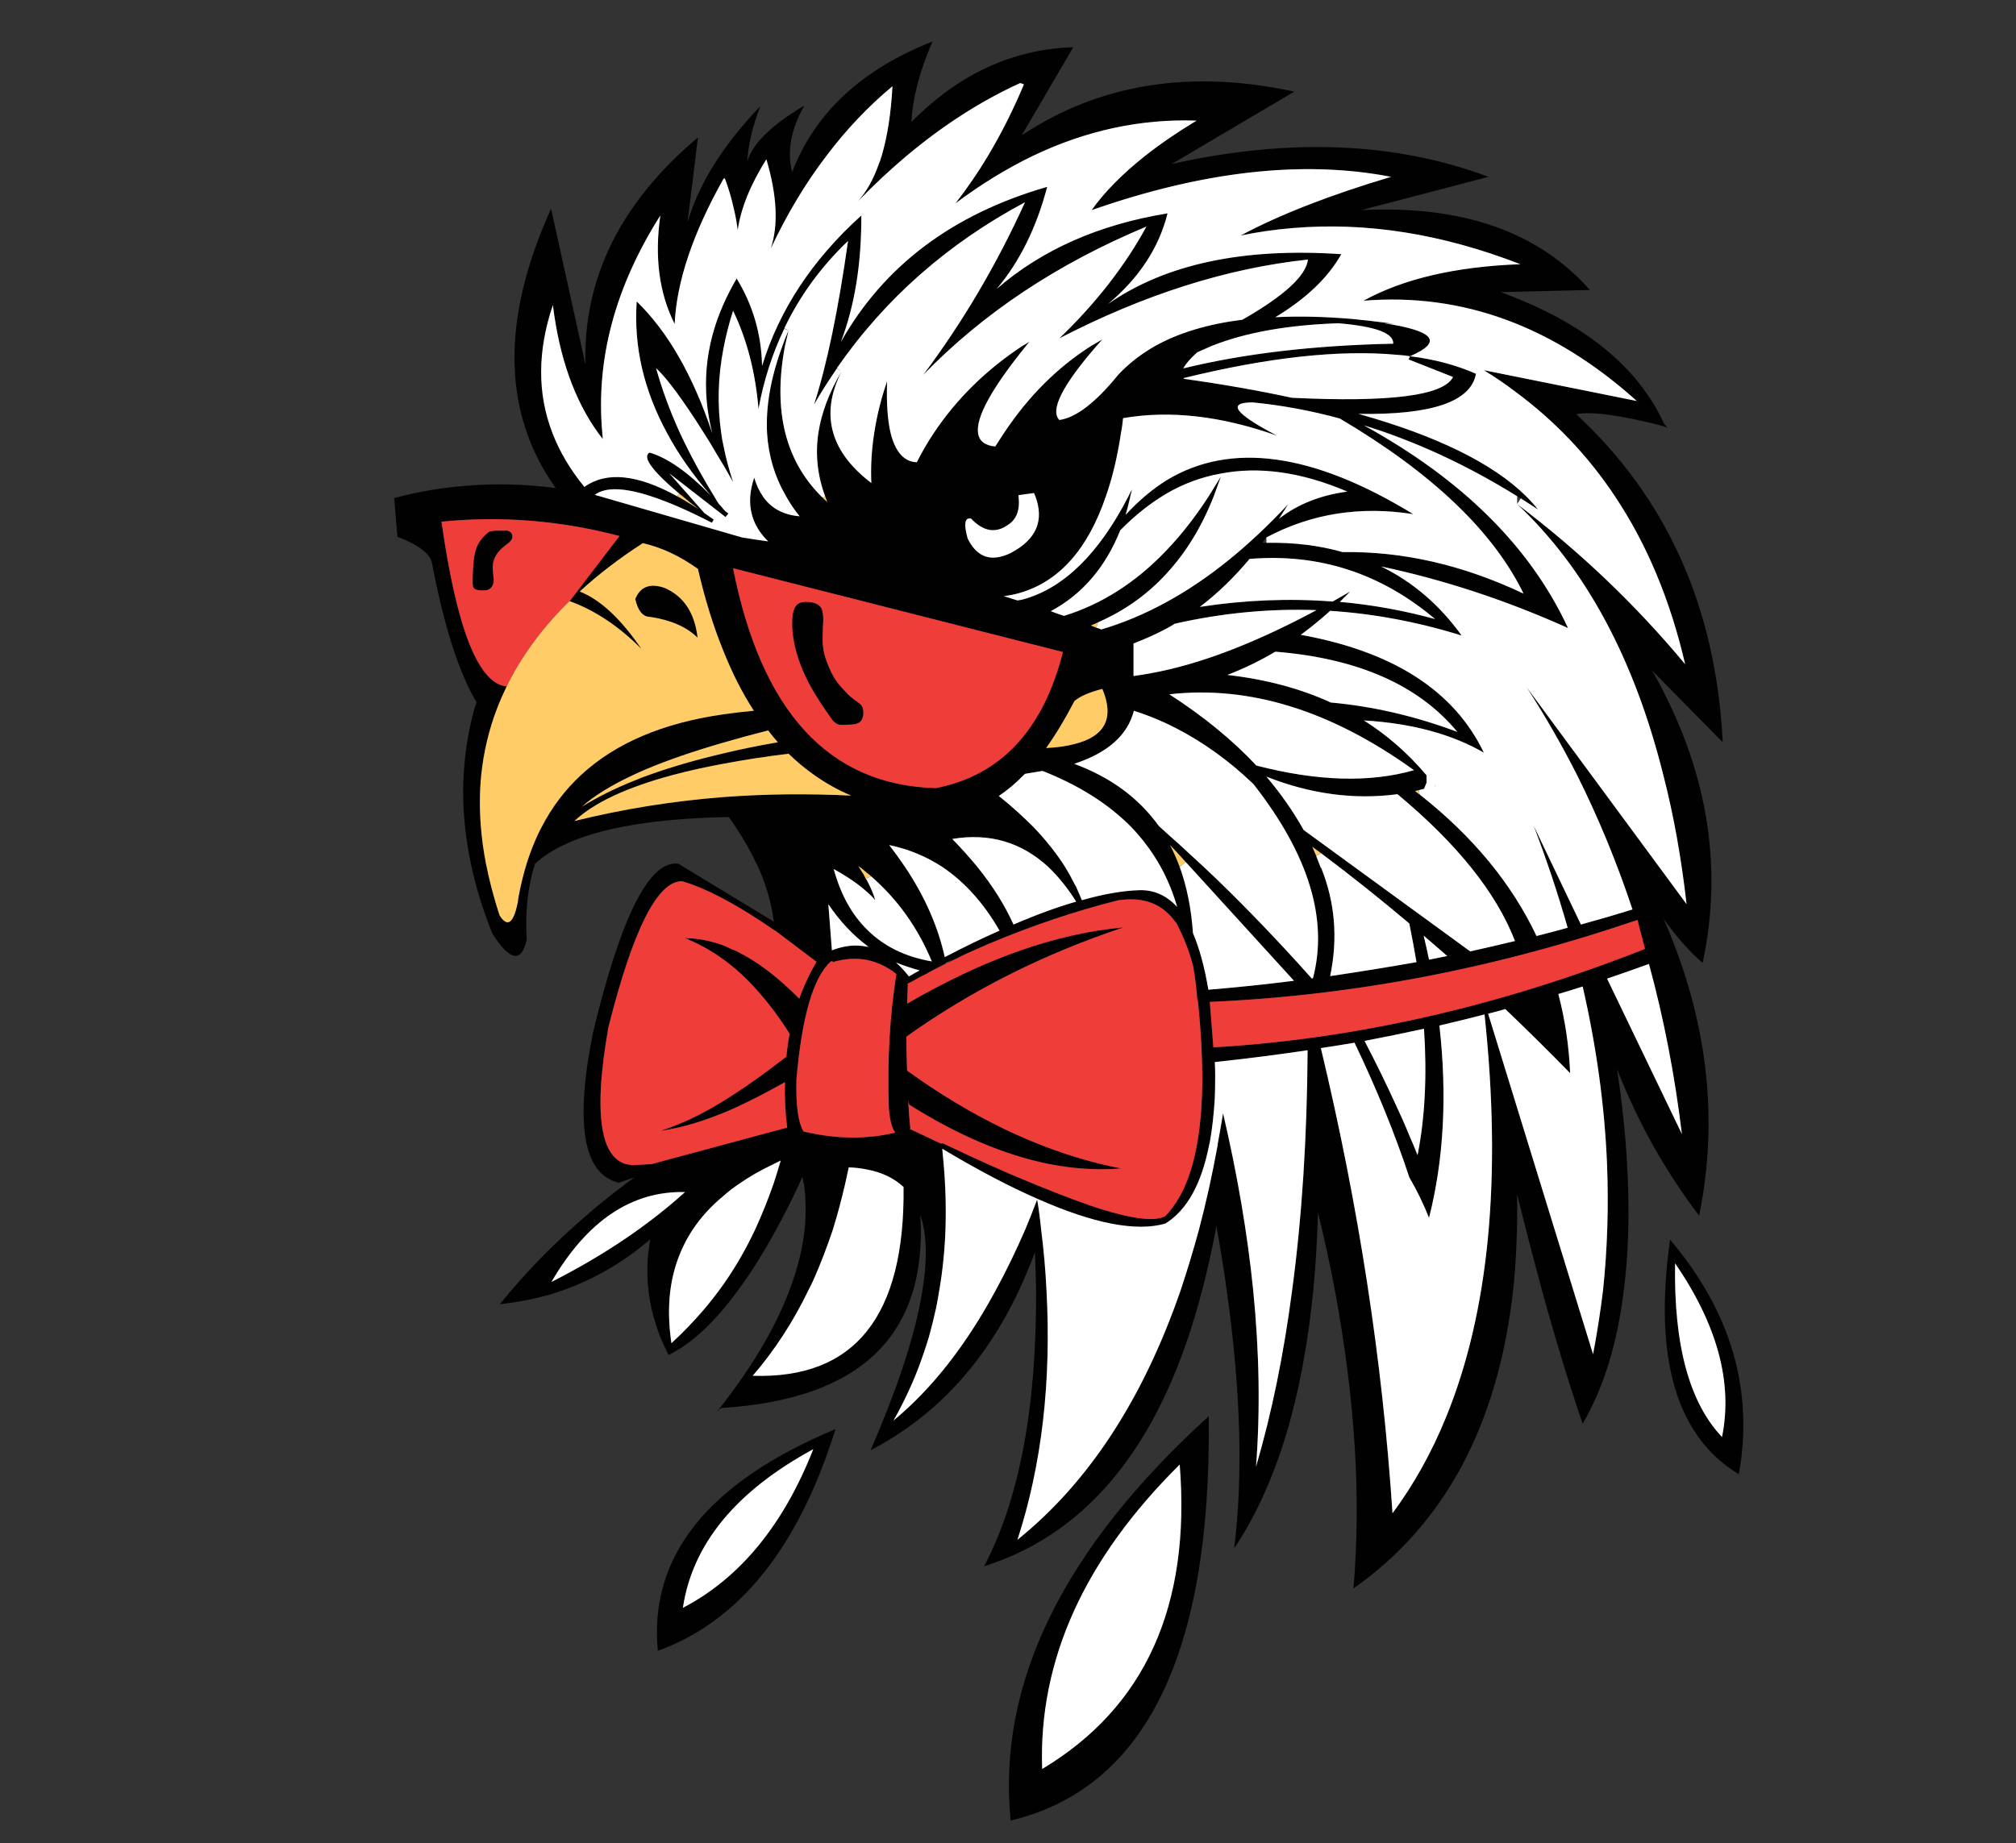 <?xml version="1.0" encoding="utf-8"?>
<!-- Generator: Adobe Illustrator 16.0.0, SVG Export Plug-In . SVG Version: 6.00 Build 0)  -->
<!DOCTYPE svg PUBLIC "-//W3C//DTD SVG 1.1//EN" "http://www.w3.org/Graphics/SVG/1.1/DTD/svg11.dtd">
<svg version="1.1" id="Layer_1" xmlns="http://www.w3.org/2000/svg" xmlns:xlink="http://www.w3.org/1999/xlink" x="0px" y="0px"
	 width="298.621px" height="273.104px" viewBox="0 0 298.621 273.104" enable-background="new 0 0 298.621 273.104"
	 xml:space="preserve">
<rect x="0" y="0" width="298.621" height="273.104" fill="#333333" stroke="none"/>
<g>
	<path fill="#010101" d="M201.648,31.131c14.959-0.745,26.244,3.2,33.849,11.833l-13.21,0.318
		c12.238,4.457,20.32,10.98,24.246,19.577c0.179,0.177,0.334,0.354,0.479,0.53c-0.146-0.07-0.301-0.142-0.479-0.212
		c-0.035,0-0.069,0-0.106,0l-0.054-0.053c-6.365-1.625-10.664-2.21-12.893-1.751c13.478,12.486,20.711,28.687,21.701,48.602
		l-10.453-10.611c8.103,14.256,10.594,28.687,7.479,43.296c-1.909-1.627-3.836-3.804-5.782-6.527
		c6.475,14.786,8.225,29.448,5.256,43.987c-5.062-6.688-9.109-13.921-12.152-21.703c0.742,4.953,1.238,9.639,1.486,14.062
		c0.389,6.861,0.229,13.069-0.479,18.622c-0.953,7.892-2.988,14.504-6.101,19.844c-1.98-5.765-3.996-12.381-6.05-19.844
		c-1.2-4.419-2.423-9.143-3.659-14.165c0.069,4.988-0.125,9.709-0.586,14.165c-2.228,19.986-10.117,34.735-23.664,44.25
		c1.17-13.334,0.248-28.085-2.757-44.25c-0.709-3.749-1.54-7.567-2.495-11.459c-0.105,3.996-0.336,7.815-0.688,11.459
		c-1.592,16.235-5.501,29.006-11.727,38.31c1.344-10.789,0.971-23.56-1.113-38.31c-0.391-2.898-0.869-5.889-1.436-8.967
		c-0.033-0.176-0.052-0.352-0.052-0.53c-0.071,0.18-0.104,0.354-0.104,0.53c-0.603,3.114-1.274,6.103-2.018,8.967
		c-5.766,22.32-16.536,35.975-32.313,40.961c5.236-9.975,7.8-23.626,7.694-40.961c-0.035-1.805-0.088-3.66-0.158-5.569
		c-0.744,1.945-1.521,3.803-2.334,5.569c-5.094,10.859-12.435,18.782-22.02,23.771c1.875-4.314,3.431-8.313,4.668-11.989
		c1.486-4.424,2.495-8.35,3.025-11.781c0.566-3.501,0.636-6.488,0.212-8.967c-0.143-0.776-0.32-1.503-0.531-2.175
		c1.062,17.828-8.772,27.377-29.5,28.651c-0.176,0.142-0.354,0.282-0.531,0.426c4.988-6.297,8.543-12.275,10.665-17.937
		c1.167-3.076,1.911-6.064,2.229-8.967c0.212-2.334,0.177-4.58-0.105-6.737c-0.037-0.033-0.054-0.068-0.054-0.104
		c-0.07-0.318-0.123-0.64-0.158-0.956c-0.142,0.282-0.266,0.549-0.372,0.796c-0.036,0.07-0.071,0.16-0.106,0.266
		c-1.131,2.405-2.265,4.652-3.396,6.737c-1.875,3.432-3.75,6.422-5.625,8.967c-1.733,2.371-3.465,4.37-5.2,5.996
		c-1.698,1.592-3.412,2.813-5.146,3.662c-1.557-3.043-2.529-6.085-2.917-9.126c-0.354-2.653-0.283-5.324,0.212-8.013
		c-1.486,1.272-3.024,2.424-4.616,3.448c-3.077,1.979-6.315,3.503-9.71,4.563c-0.283,0.105-0.583,0.194-0.901,0.264
		c-2.3,0.638-4.652,1.079-7.057,1.328c3.926-4.846,8.312-9.319,13.158-13.425c1.45-1.272,2.954-2.493,4.51-3.66
		c0.354-0.247,0.672-0.495,0.954-0.743c0.425-0.317,0.867-0.637,1.328-0.956l-2.336,0.797c-5.27-1.272-6.543-8.683-3.819-22.23
		c4.138-17.225,8.347-25.573,12.626-25.043l14.167,8.595c-0.354-2.724-1.131-5.429-2.334-8.117c-0.071-0.177-0.159-0.354-0.266-0.53
		c-0.849-1.806-1.875-3.607-3.078-5.412c-0.318-0.495-0.653-0.974-1.006-1.434c-0.284,0-0.549,0-0.796,0
		c-5.802,0.143-10.79,0.621-14.963,1.434c-5.624,1.097-9.816,2.811-12.575,5.146c-0.106,0.071-0.194,0.159-0.265,0.266
		c-0.036,0.035-0.071,0.053-0.107,0.053c-1.061,3.361-1.467,7.11-1.22,11.249c-0.778,3.501-2.476,3.2-5.094-0.903
		c-1.415-3.537-2.476-7.003-3.184-10.398c-0.389-1.84-0.671-3.645-0.849-5.412c-0.282-2.582-0.354-5.147-0.212-7.692
		c0.177-3.326,0.708-6.597,1.592-9.815c0.106-0.32,0.212-0.638,0.318-0.957c-2.618-4.35-4.829-11.266-6.632-20.745
		c-0.354-1.343-2.051-2.6-5.094-3.767l-0.476-5.729c3.431-0.92,6.896-1.522,10.398-1.804c4.421-0.389,8.931-0.283,13.53,0.317
		c-1.84-2.581-3.254-5.288-4.245-8.118c-3.359-9.515-2.175-20.604,3.555-33.267l5.094,23.08c-0.352-12.772,5.2-23.985,16.661-33.643
		l-1.538,12.575c1.662-5.695,5.251-11.426,10.77-17.191c-1.167,3.077-1.805,5.8-1.91,8.172c0.743-2.619,3.555-5.376,8.437-8.278
		c-1.981,3.502-2.583,6.792-1.804,9.87c3.36-8.772,10.293-15.227,20.798-19.366c-1.909,4.35-2.953,8.329-3.129,11.938
		c7.003-7.108,14.998-10.807,23.981-11.089l-7.641,13.052c11.531-7.64,24.989-9.797,40.377-6.472l-18.147,10.718
		c17.51-3.892,33.144-3.254,46.903,1.91L201.648,31.131z M206.37,50.922c0.104-1.557-2.603-2.565-8.12-3.025
		c-7.499,0.248-13.742,1.363-18.729,3.344c-0.742,0.317-1.469,0.638-2.174,0.954c-1.027,0.921-1.717,1.717-2.07,2.389
		C184.227,52.388,194.589,51.169,206.37,50.922z M208.65,53.256l0.211-0.479c3.646,0.46,6.897,1.328,9.763,2.601
		c-0.742,4.14-6.543,6.121-17.399,5.943c11.602,3.253,19.877,7.321,24.828,12.202c0.637,0.638,1.221,1.291,1.752,1.963
		c-0.849-0.564-1.697-1.113-2.548-1.646c-0.176-0.105-0.354-0.212-0.528-0.317c-7.465-4.634-15.033-8.135-22.709-10.505
		c14.606,8.03,24.688,18.038,30.24,30.031c-9.123-4.104-18.357-7.146-27.695-9.126c4.707,2.299,8.686,5.712,11.94,10.241
		c-6.476-2.018-12.965-3.236-19.476-3.663c-1.414,1.273-2.863,2.458-4.35,3.555c13.69,2.478,22.729,8.296,27.112,17.456
		c-4.774-2.759-10.699-4.351-17.772-4.775c3.431,2.159,6.508,4.847,9.23,8.067c0,0.035,0.018,0.051,0.055,0.051v1.114l-0.371,0.902
		c-0.283,0.07-0.55,0.141-0.797,0.211c-0.178,0.037-0.354,0.071-0.531,0.106c0.215,0.179,0.44,0.355,0.689,0.532
		c7.854,6.188,13.619,13.175,17.298,20.958c1.556-0.39,3.097-0.796,4.615-1.221c-1.414-4.988-3.097-10.028-5.04-15.122l7.004,14.644
		c2.581-0.708,5.128-1.449,7.641-2.229c-2.299-6.932-5.041-13.582-8.226-19.947c-2.264-4.458-4.737-8.772-7.428-12.947
		l23.664,32.101c-0.777-6.863-1.929-13.247-3.45-19.153c-4.314-17.263-11.53-30.634-21.646-40.113
		c9.231,6.969,17.525,14.874,24.883,23.718c-2.193-9.48-5.657-17.774-10.398-24.885c-3.996-6.013-8.913-11.177-14.749-15.49
		c-1.485-1.135-3.042-2.194-4.67-3.185l22.657,4.563c-12.348-11.107-25.842-16.06-40.483-14.856
		c5.906-3.252,13.651-5.056,23.238-5.411c-11.565-4.494-22.797-6.278-33.688-5.358c-2.619,0.212-5.201,0.583-7.75,1.112
		c5.731-3.077,13.159-5.977,22.283-8.7c-12.979-2.513-27.766-0.866-44.354,4.935c1.908-2.689,4.562-5.376,7.955-8.065
		c2.195-1.733,4.723-3.466,7.59-5.199c-8.277-0.283-16.342,1.45-24.194,5.199c-3.891,1.875-7.73,4.229-11.514,7.058
		c1.733-2.229,3.343-4.58,4.827-7.058c1.981-3.325,3.75-6.844,5.306-10.559c-0.069-0.035-0.142-0.07-0.212-0.105l-0.319-0.106
		c-5.765,2.618-11.372,6.209-16.818,10.771c-2.441,2.053-4.846,4.299-7.216,6.737c1.273-1.448,2.298-3.287,3.076-5.517l0.212-0.531
		c0.036-0.141,0.071-0.265,0.107-0.372v-0.052c0.035-0.035,0.053-0.07,0.053-0.106c0-0.035,0.017-0.069,0.053-0.105v-0.054
		c0.849-2.864,1.379-6.296,1.591-10.292c-3.572,2.971-6.827,6.401-9.762,10.292c-3.113,4.069-5.872,8.666-8.277,13.796
		c1.167-3.466,0.955-7.89-0.637-13.266c-2.37,3.786-3.786,7.288-4.245,10.505c-0.142-1.166-0.354-2.315-0.637-3.448
		c-0.318-1.414-0.743-2.829-1.274-4.244c0-0.07-0.018-0.143-0.053-0.212c-0.07,0.105-0.123,0.212-0.158,0.319
		c-4.528,8.063-6.934,15.228-7.218,21.488c-2.298-4.563-3.006-9.923-2.122-16.077c-6.721,10.61-9.585,21.364-8.595,32.258
		c0.036,0.283,0.054,0.565,0.054,0.851c-0.212-0.285-0.425-0.567-0.636-0.851c-3.538-4.881-5.783-11.212-6.739-18.994
		c-2.3,6.826-2.317,13.159-0.053,18.994c1.061,2.759,2.634,5.412,4.722,7.958c3.254-2.334,7.834-1.875,13.741,1.379
		c0.212,0.105,0.406,0.212,0.583,0.317c0.849,0.497,1.715,1.027,2.601,1.593c-0.886-0.671-1.682-1.308-2.389-1.91
		c-0.177-0.142-0.335-0.264-0.478-0.371c-4.067-3.43-5.535-5.465-4.404-6.1c2.653,0.777,5.678,2.9,9.075,6.366
		c-2.653-3.042-4.812-6.119-6.475-9.232c-3.466-6.366-4.97-12.875-4.51-19.523c4.599,4.457,8.331,10.965,11.195,19.523
		c-1.663-6.508-1.114-12.875,1.646-19.1c0.564-1.274,1.219-2.549,1.962-3.821c2.406,3.926,3.661,8.241,3.767,12.946
		c2.548-8.313,7.447-15.741,14.698-22.284c0.035,7.108-0.974,13.353-3.025,18.729c6.367-11.284,16.555-18.941,30.561-22.975
		c-1.592,6.05-4.084,11.09-7.48,15.122c6.686-5.801,15.122-9.534,25.309-11.196c-1.273,5.094-4.209,9.568-8.809,13.425
		c8.491-5.908,20.005-8.366,34.541-7.375c-1.943,3.467-5.197,6.578-9.762,9.338c3.501-0.178,7.305-0.089,11.408,0.264
		c1.521,0.142,3.093,0.319,4.723,0.532c0.495,0.069,0.988,0.122,1.484,0.159c-0.496,0-0.989-0.018-1.484-0.055
		c7.465,1.132,8.736,2.759,3.818,4.881c-0.672-0.104-1.325-0.177-1.963-0.212c-8.525-0.776-19.047,0.372-31.567,3.45h-0.054
		c0,0.035,0.017,0.07,0.054,0.105c5.799,0.813,11.142,1.751,16.022,2.813c14.539,0.707,22.496-0.317,23.875-3.079L208.65,53.256z
		 M199.577,72.833c-6.792-2.899-13.07-3.784-18.835-2.652c-2.76,0.495-5.395,1.468-7.907,2.918
		c-2.403,1.416-4.704,3.237-6.896,5.464c-2.194,5.483-5.625,9.48-10.295,11.991c0.638,0.248,1.291,0.479,1.965,0.691
		c5.625-1.734,10.699-4.988,15.226-9.763c2.194-2.301,4.263-4.953,6.209-7.96c0.601-0.955,1.202-1.926,1.804-2.918
		c-0.354,0.992-0.709,1.963-1.063,2.918c-1.766,4.494-4.083,8.294-6.95,11.408c-2.829,3.112-6.224,5.535-10.187,7.27
		c-0.354,0.177-0.705,0.336-1.061,0.476c0.248,0.107,0.514,0.212,0.796,0.32c0.248,0.069,0.496,0.158,0.743,0.264
		c3.254-0.955,6.492-2.316,9.708-4.085c6.083-3.324,12.081-8.153,17.985-14.484c-0.457,0.743-0.916,1.469-1.377,2.176
		C192.203,74.709,195.581,73.365,199.577,72.833z M198.887,81.801c8.915-0.143,17.846,1.91,26.795,6.153
		c-4.492-9.23-13.565-17.879-27.218-25.944c-4.28-1.167-8.579-1.963-12.894-2.388c-3.891,0-2.688,1.645,3.607,4.935
		c-8.275-2.937-15.88-3.803-22.814-2.6c-0.069,0.742-0.176,1.485-0.316,2.229c-0.531,3.502-1.273,6.616-2.23,9.338
		c-2.652,7.782-6.844,12.541-12.573,14.272c-0.813,0.248-1.662,0.425-2.547,0.532c0.673,0.212,1.345,0.423,2.017,0.635
		c0.284-0.035,0.566-0.086,0.85-0.158c6.014-1.663,11.211-6.756,15.6-15.281c0-0.034,0.018-0.069,0.052-0.104
		c0.142-0.319,0.302-0.62,0.478-0.903c-0.071,0.317-0.158,0.656-0.266,1.008v0.055c-0.212,0.955-0.441,1.855-0.689,2.706
		c1.91-2.087,3.943-3.803,6.101-5.147c9.481-5.729,21.647-4.048,36.504,5.042c-7.853-1.239-15.103-0.088-21.753,3.448
		c-0.212,0.248-0.406,0.513-0.584,0.796c0.211,0,0.408,0,0.584,0C191.654,80.352,195.42,80.81,198.887,81.801z M200.002,87.637
		c-0.531,0.53-1.043,1.043-1.538,1.538c4.776,0.425,9.478,1.274,14.114,2.547c-8.03-6.791-17.191-9.762-27.485-8.913
		c-2.299,2.757-4.759,5.128-7.375,7.11c6.687-1.026,13.248-1.292,19.685-0.796C198.25,88.627,199.116,88.132,200.002,87.637z
		 M243.667,140.589l-1.112-4.297c-20.976,7.181-42.095,11.229-63.352,12.147l0.529,6.739
		C200.852,153.942,222.163,149.078,243.667,140.589z M195.705,128.598c2.05,5.093,2.493,10.436,1.324,16.023
		c4.318-0.638,8.578-1.326,12.791-2.07c-0.32-1.875-0.674-3.784-1.063-5.729c-4.315-3.645-8.667-7.11-13.052-10.4
		c-0.46-0.319-0.903-0.637-1.328-0.955c0.178,0.423,0.371,0.866,0.585,1.326c0.033,0.141,0.087,0.282,0.157,0.424
		c0.177,0.46,0.354,0.92,0.531,1.38L195.705,128.598L195.705,128.598z M214.379,141.649c-1.167-1.024-2.334-2.032-3.502-3.024
		c0.285,1.169,0.549,2.353,0.797,3.557C212.559,142.004,213.46,141.827,214.379,141.649z M224.409,139.42
		c-2.761-7.146-8.562-14.396-17.403-21.754c-6.4,0.852-12.876-0.018-19.419-2.6c2.159,2.548,3.999,5.183,5.519,7.905l24.672,17.986
		C220.005,140.464,222.216,139.953,224.409,139.42z M188.912,96.552c-2.264,1.343-4.633,2.493-7.11,3.448
		c5.661,0.638,10.772,1.999,15.335,4.085c6.26,0.564,12.504,2.017,18.729,4.351C210.137,101.503,201.15,97.542,188.912,96.552z
		 M209.447,114.113c-12.274-8.843-24.354-12.592-36.239-11.247c5.092,3.287,9.39,6.808,12.892,10.557
		C195.12,115.757,202.902,115.988,209.447,114.113z M213.212,151.944c1.167,10.363,0.655,19.859-1.538,28.491
		c-0.813-2.052-1.785-4.05-2.918-5.996c-2.122-6.437-4.828-13.087-8.119-19.948c-1.662,0.283-3.324,0.549-4.986,0.796
		c5.588,23.311,9.127,46.284,10.611,68.922c3.146-4.244,5.782-8.967,7.906-14.166c6.4-15.635,8.311-35.548,5.729-59.743
		C217.705,150.865,215.477,151.414,213.212,151.944z M220.43,150.193l15.545,50.457c0.602-3.148,1.099-6.333,1.485-9.552
		c0.638-6.119,0.832-12.326,0.585-18.622c-0.354-8.595-1.559-17.367-3.609-26.316c-1.203,0.39-2.404,0.761-3.607,1.113
		c0.99,3.749,1.576,7.658,1.751,11.727c-3.183-3.254-6.386-6.42-9.604-9.497C222.125,149.75,221.277,149.979,220.43,150.193z
		 M206.793,163.774c0.707,1.486,1.359,2.973,1.963,4.457c0.424,0.956,0.831,1.929,1.221,2.918
		c1.096-5.519,1.416-11.761,0.955-18.729c-2.937,0.637-5.873,1.238-8.808,1.804C203.786,157.407,205.343,160.591,206.793,163.774z
		 M191.407,191.099c1.45-10.822,2.21-22.655,2.28-35.494c-4.528,0.672-9.108,1.256-13.742,1.75c0.035,0.638,0.054,1.311,0.054,2.018
		c0,1.096-0.019,2.177-0.054,3.235c-0.141,2.441-0.389,4.65-0.742,6.633c-0.037,0.178-0.07,0.318-0.107,0.425
		c-1.131,5.766-3.289,9.639-6.472,11.619c-4.315,1.238-10.63,0.018-18.942-3.661c-4.209-1.839-8.915-4.314-14.113-7.429
		c0.07,0.742,0.141,1.504,0.212,2.282c0.283,3.325,0.371,6.544,0.266,9.655c-0.107,3.078-0.408,6.067-0.903,8.967
		c-0.141,0.887-0.3,1.771-0.477,2.654c-0.319,1.449-0.672,2.883-1.063,4.297c-0.494,1.628-1.043,3.238-1.645,4.83
		c-1.025,2.615-2.228,5.145-3.607,7.585c5.694-4.704,10.752-11.159,15.175-19.366c1.521-2.793,2.97-5.782,4.35-8.967
		c0.602-1.449,1.186-2.917,1.75-4.402c0.249,1.449,0.441,2.918,0.584,4.402c0.389,3.044,0.653,6.033,0.796,8.967
		c0.743,13.584-0.69,25.928-4.298,37.034c10.542-8.487,18.605-20.833,24.195-37.034c0.957-2.864,1.855-5.853,2.705-8.967
		c1.027-3.89,1.928-7.957,2.705-12.203c0.039-0.141,0.055-0.283,0.055-0.423c0.283-1.522,0.548-3.042,0.796-4.563
		c2.124,9.091,3.608,17.812,4.456,26.156c0.92,9.197,1.063,17.937,0.425,26.213C188.382,209.351,190.169,200.615,191.407,191.099z
		 M194.323,144.992c0.036-0.035,0.091-0.054,0.161-0.054c2.298-8.736-0.637-18.322-8.808-28.757
		c-0.495-0.459-0.991-0.92-1.487-1.377c-3.535-3.148-7.32-5.679-11.354-7.589c-1.592-0.743-3.217-1.38-4.879-1.91
		c-0.919,3.607-3.855,6.227-8.809,7.853h-0.053c5.377,1.98,9.551,5.041,12.521,9.18c0.035,0.035,0.088,0.087,0.158,0.159
		c2.192,1.944,4.369,3.926,6.525,5.942c0.672,0.636,1.344,1.273,2.016,1.91C185.093,134.982,189.762,139.865,194.323,144.992z
		 M249.131,168.02c-1.061-8.772-2.686-17.174-4.879-25.203c-2.052,0.742-4.12,1.469-6.207,2.176L249.131,168.02z M123.97,54.529
		v0.054c-1.204,1.731-2.335,3.52-3.396,5.359c1.91-5.907,3.59-13.989,5.041-24.249c-3.997,3.821-7.146,8.138-9.443,12.946v0.053
		c-1.77,3.68-3.043,7.642-3.821,11.886c-0.46-5.446-1.715-10.292-3.768-14.538c-0.6,1.875-1.079,3.75-1.431,5.625
		c-0.814,4.208-0.92,8.382-0.32,12.521c0.071,0.602,0.177,1.203,0.32,1.805c0.352,1.803,0.831,3.606,1.431,5.411
		c-0.495-0.849-0.972-1.679-1.431-2.492c-0.32-0.53-0.621-1.025-0.903-1.486c-0.671-1.166-1.326-2.245-1.962-3.236
		c-3.079-4.881-5.448-8.1-7.111-9.657c0.884,3.185,2.069,6.403,3.554,9.657c1.451,3.114,3.167,6.278,5.147,9.499
		c0.176,0.317,0.371,0.635,0.583,0.953c0.177,0.177,0.354,0.372,0.531,0.583c0.035,0.072,0.088,0.143,0.16,0.212
		c0.21,0.247,0.459,0.459,0.741,0.637l-0.424,0.532l-8.331-6.475l5.2,5.89c0.389,0.282,0.796,0.566,1.221,0.85
		c0.07,0.034,0.123,0.069,0.158,0.106l-0.266,0.478c-3.502-1.805-6.508-3.112-9.02-3.928c-3.997-1.31-6.773-1.379-8.329-0.212
		l21.806,6.314c1.309,0.212,2.6,0.408,3.874,0.583c-1.946-1.91-2.83-4.14-2.653-6.687c0.07-0.883,0.265-1.804,0.583-2.757
		c0.318,1.061,0.743,1.98,1.273,2.757c1.202,1.771,3.024,2.76,5.464,2.973c-0.777-0.955-1.449-1.945-2.015-2.973
		c-1.663-2.864-2.601-5.979-2.813-9.338c-0.212-3.961,0.549-8.276,2.282-12.945c0.248-0.742,0.549-1.504,0.902-2.282
		c-0.177,0.778-0.353,1.541-0.53,2.282c-0.919,4.846-0.902,9.162,0.053,12.945c0.92,3.607,2.688,6.722,5.306,9.338
		c0.107,0.105,0.212,0.196,0.317,0.267v0.051c0.178,0.178,0.373,0.354,0.585,0.532c-0.106-0.282-0.212-0.567-0.318-0.851
		c-1.132-3.077-1.467-6.188-1.008-9.338c0.459-3.006,1.61-6.066,3.449-9.178c-1.663,3.289-2.069,6.349-1.22,9.178
		c0.778,2.654,2.653,5.11,5.624,7.376c-0.105-2.442,0.035-4.898,0.425-7.376c0.389-2.582,1.025-5.146,1.909-7.693
		c-0.105,3.22,0.071,5.784,0.531,7.693c0.707,2.795,1.999,4.229,3.874,4.298c0.741-1.485,1.574-2.918,2.493-4.298
		c3.395-5.093,7.782-9.41,13.158-12.946c0.142-0.069,0.265-0.142,0.371-0.212c0.213-0.14,0.442-0.281,0.69-0.423
		c-0.213,0.21-0.391,0.423-0.531,0.635c-5.094,6.297-7.464,10.612-7.109,12.946c0.176,1.167,1.025,1.822,2.545,1.963
		c0.425-0.672,0.851-1.326,1.273-1.963c3.608-5.448,7.924-9.762,12.948-12.946c0.529-0.316,1.078-0.635,1.645-0.953
		c-0.283,0.318-0.565,0.637-0.848,0.953c-5.095,5.871-6.934,9.534-5.52,10.983c2.479-0.354,5.375-2.582,8.703-6.686
		c1.555-1.662,3.395-3.095,5.52-4.299c3.5-1.943,7.797-3.234,12.891-3.872c6.191-3.537,9.427-6.509,9.71-8.913
		c-11.956,1.272-24.23,5.163-36.823,11.672c5.412-5.201,9.71-10.72,12.895-16.556c-13.16,5.482-24.177,12.807-33.057,21.967
		c5.872-7.852,10.895-16.377,15.069-25.573C140.365,36.083,131.08,44.271,123.97,54.529z M119.354,89.175
		c1.061,0,1.785,0.248,2.175,0.744c0.284,0.353,0.423,0.99,0.423,1.91c-0.035,0.529-0.07,1.448-0.105,2.757
		c0,1.239,0.195,2.353,0.584,3.343c0.495,1.344,0.973,2.318,1.433,2.92c0.248,0.388,0.724,0.955,1.433,1.697
		c0.388,0.46,1.026,0.99,1.91,1.592c0.46,0.317,0.69,0.794,0.69,1.434c0,0.705-0.212,1.2-0.638,1.483
		c-0.317,0.212-0.866,0.318-1.644,0.318c-0.602,0.037-1.026,0.037-1.273,0c-0.283-0.035-0.602-0.229-0.955-0.583
		c-1.521-2.085-2.724-3.961-3.608-5.624c-1.627-3.148-2.44-6.103-2.44-8.861c0-1.167,0.177-1.998,0.531-2.493
		C118.151,89.388,118.646,89.175,119.354,89.175z M75.104,78.617c0.531,0.106,0.796,0.407,0.796,0.902
		c0,0.248-0.141,0.515-0.425,0.796c-0.212,0.177-0.566,0.458-1.062,0.849c-0.955,0.849-1.432,1.822-1.432,2.918
		c0,0.212,0.053,0.85,0.159,1.911c-0.071,0.989-0.566,1.484-1.486,1.484c-0.672,0-1.114-0.071-1.326-0.212
		c-0.212-0.106-0.318-0.39-0.318-0.848c0-2.479,0.177-4.192,0.53-5.147c0.318-0.919,0.955-1.751,1.91-2.495
		c0.389-0.105,0.778-0.158,1.167-0.158H75.104z M153.363,73.523c-0.069-0.142-0.141-0.299-0.211-0.477l-2.281,0.318
		c0,0.071,0,0.124,0,0.158c0.247,2.053-0.301,3.485-1.645,4.298c-1.804,1.239-3.606,0.903-5.411-1.008c-0.071,0-0.125,0-0.16,0
		c-0.778-0.036-0.884,0.956-0.319,2.974c1.167,2.37,2.848,3.252,5.041,2.651c0.425-0.105,0.884-0.281,1.379-0.529
		C153.505,79.926,154.708,77.132,153.363,73.523z M91.764,79.413c-8.771-2.299-17.562-3.006-26.369-2.122
		c2.263,15.916,5.482,24.053,9.656,24.406c-0.531,1.097-1.008,2.191-1.432,3.292c-1.204,3.146-1.981,6.419-2.334,9.815
		c-0.248,2.474-0.266,5.04-0.054,7.692c0.142,1.768,0.389,3.571,0.743,5.412c0.496,2.511,1.167,5.075,2.016,7.693
		c1.167,1.874,2.069,1.239,2.707-1.91c0.035-0.354,0.088-0.708,0.159-1.062c0.318-1.662,0.708-3.235,1.167-4.722
		c0.459-1.45,0.99-2.83,1.592-4.14c0.212-0.458,0.424-0.883,0.636-1.272c1.521-2.936,3.466-5.5,5.836-7.692
		c5.094-4.706,12.115-7.694,21.065-8.969c1.449-0.212,2.953-0.391,4.51-0.53c-1.699-2.617-3.202-5.572-4.51-8.861
		c-1.487-3.642-2.743-7.693-3.769-12.149c-2.653-1.91-5.376-3.184-8.17-3.819c-3.502,2.265-6.615,4.65-9.338,7.162
		c3.042,1.202,6.083,4.031,9.126,8.49c-3.361-3.361-6.898-5.712-10.612-7.058L91.764,79.413z M99.724,114.804
		c-6.863,1.837-11.744,4.119-14.645,6.843c7.11-1.768,14.467-2.953,22.073-3.554c6.153-0.462,12.468-0.532,18.941-0.214
		c-1.945-0.813-3.785-1.84-5.519-3.075c-1.31-0.922-2.564-1.965-3.767-3.132c-3.466,0.425-6.685,0.92-9.655,1.485
		C104.461,113.653,101.986,114.2,99.724,114.804z M94.099,115.598c0.671-0.283,1.362-0.547,2.068-0.794
		c3.254-1.169,6.916-2.229,10.984-3.184c2.511-0.603,5.199-1.15,8.064-1.646c-0.496-0.566-0.974-1.148-1.433-1.751
		c-2.37,0.603-4.582,1.202-6.631,1.805c-4.422,1.272-8.224,2.582-11.408,3.926c-0.672,0.283-1.31,0.565-1.911,0.851
		c-3.325,1.555-5.871,3.128-7.64,4.72C88.457,118.11,91.091,116.8,94.099,115.598z M87.308,73.152v-0.053c-0.067,0-0.138,0-0.212,0
		C87.169,73.101,87.24,73.119,87.308,73.152z M94.099,88.75c0.742-1.839,2.193-2.389,4.35-1.645c2.83,1.237,4.457,3.696,4.881,7.374
		c-1.627-1.592-3.961-2.616-7.003-3.076C95.231,91.406,94.488,90.52,94.099,88.75z M89.004,161.175
		c-0.353,6.721,0.885,10.487,3.714,11.302c0.212,0.035,0.426,0.071,0.637,0.105c0.071,0,0.142,0.017,0.213,0.054l2.917-0.159
		l20.109-5.411c-0.283-2.336-0.388-4.582-0.318-6.738c-2.688,1.521-5.236,2.83-7.641,3.927c-3.926,1.731-7.517,2.83-10.77,3.289
		c1.378-0.459,2.811-1.024,4.296-1.697c2.052-0.956,4.21-2.176,6.473-3.662c2.087-1.345,4.279-2.898,6.58-4.669
		c0.424-0.317,0.849-0.637,1.273-0.955c0.105-1.167,0.265-2.299,0.477-3.396c-0.39-0.636-0.794-1.256-1.22-1.856
		c-2.157-3.113-4.422-5.695-6.792-7.748c-2.051-1.731-4.173-3.095-6.367-4.085c-0.389-0.178-0.778-0.353-1.167-0.53
		c0.07,0,0.16,0.019,0.265,0.054c1.77,0.035,3.572,0.388,5.412,1.06c0.39,0.143,0.778,0.319,1.168,0.532
		c0.212,0.07,0.442,0.159,0.689,0.264c3.078,1.485,6.227,3.856,9.445,7.111c0.673-1.912,1.522-3.731,2.547-5.465l-6.102-4.616
		h-0.053c-2.759-1.911-5.306-3.484-7.639-4.723c-2.194-1.169-4.228-2.035-6.102-2.601c-3.644-0.069-7.288,7.146-10.93,21.647
		C89.518,155.604,89.147,158.593,89.004,161.175z M172.835,93.102c-1.592,0.851-3.235,1.592-4.933,2.229v4.827
		c1.592-0.213,3.238-0.514,4.933-0.901c6.546-1.487,13.937-4.44,22.181-8.861c-7.007-0.248-14.01,0.425-21.014,2.018
		C173.613,92.66,173.227,92.889,172.835,93.102z M127.313,128.439c-0.07-0.035-0.123-0.069-0.16-0.105
		c0.035,0.037,0.053,0.072,0.053,0.105c0.248,0.389,0.495,0.778,0.743,1.166c0.105,0.212,0.212,0.426,0.318,0.64
		c0.07,0.07,0.125,0.141,0.16,0.212c0.566,1.061,0.972,2.032,1.22,2.918c-0.354-0.424-0.761-0.833-1.22-1.221
		c-1.238-1.132-2.883-2.264-4.935-3.396c1.025,3.749,2.67,6.739,4.935,8.966c2.476,2.478,5.677,4.05,9.604,4.723
		c-2.088-5.021-5.094-9.231-9.02-12.629c-0.177-0.176-0.371-0.334-0.583-0.476C128.073,129.022,127.701,128.722,127.313,128.439z
		 M175.755,127.855l-0.424-0.478c-0.672-0.743-1.345-1.469-2.017-2.176c0.531,1.026,1.008,2.104,1.431,3.236
		c1.062,2.936,1.716,6.208,1.965,9.814c0.955,2.229,1.714,5.022,2.281,8.385c4.28-0.354,8.506-0.796,12.681-1.326l-15.811-17.351
		C175.825,127.926,175.788,127.891,175.755,127.855z M159.414,133.584c-1.273-2.016-2.652-3.732-4.141-5.146
		c-3.996-3.679-8.736-5.059-14.219-4.139c1.344,1.379,2.583,2.759,3.714,4.139c2.265,2.794,4.051,5.642,5.359,8.542
		C153.488,135.531,156.583,134.399,159.414,133.584z M146.307,139.899l-3.237,1.434c-0.955,0.46-1.927,0.937-2.918,1.431v-0.052
		c0.265-0.161,0.549-0.319,0.849-0.479c-0.3,0.151-0.583,0.293-0.849,0.426c-0.035,0.034-0.052,0.069-0.052,0.104
		c-1.734,0.885-2.618,1.345-2.653,1.38c-0.035,0-0.053,0.019-0.053,0.053c-0.814,0.391-1.61,0.813-2.388,1.274
		c-0.177,0.07-0.354,0.159-0.531,0.264c-0.036,0-0.071,0.019-0.106,0.054l0.106,0.054c-0.036,0.955-0.071,1.909-0.106,2.864
		c11.424-6.65,22.107-10.416,32.048-11.301c-11.815,3.927-22.533,9.321-32.154,16.183c0,1.698,0.035,3.377,0.106,5.041
		c9.584,6.896,19.171,11.513,28.757,13.849c0.99,0.248,1.979,0.46,2.972,0.636c-3.431,0.283-6.968,0.072-10.611-0.636
		c-6.615-1.309-13.547-4.245-20.799-8.808c-0.07-0.212-0.123-0.425-0.158-0.637c0.07,1.413,0.175,2.813,0.318,4.19h-0.16
		l4.722,2.229l0.053-0.105c0.037,0.035,0.055,0.089,0.055,0.159l0.053-0.159c2.37,1.13,4.615,2.174,6.738,3.13
		c1.096,0.495,2.175,0.975,3.236,1.433c5.306,2.265,9.729,3.979,13.267,5.146c5.094,1.592,8.364,1.963,9.815,1.114
		c0.142-0.179,0.301-0.354,0.478-0.53c1.557-1.805,2.74-4.192,3.555-7.163c0.884-3.219,1.363-7.163,1.433-11.832
		c0.033-3.643-0.177-7.729-0.637-12.256c-0.072-0.284-0.124-0.513-0.159-0.69c0-0.141,0-0.282,0-0.425
		c-0.037-0.317-0.07-0.635-0.107-0.955c-0.035-0.281-0.069-0.583-0.105-0.9c-0.07-0.638-0.157-1.24-0.264-1.805
		c0-0.035,0-0.07,0-0.105c-0.461-2.052-1.309-4.298-2.545-6.739c-0.037-0.069-0.09-0.124-0.16-0.159
		c-1.734-2.439-4.174-3.555-7.323-3.343c-0.353,0.035-0.724,0.07-1.114,0.106C159.307,134.966,152.852,137.14,146.307,139.899z
		 M151.878,114.644c-0.069,0.035-0.142,0.088-0.212,0.161c-1.203,1.235-2.441,2.279-3.714,3.128
		c1.026,0.813,1.981,1.629,2.864,2.441c0.779,0.708,1.521,1.415,2.229,2.122c1.839,1.91,3.412,3.892,4.722,5.942
		c0.496,0.813,0.955,1.645,1.379,2.494c0.071,0.143,0.16,0.301,0.267,0.477c0.282,0.638,0.565,1.293,0.849,1.965
		c3.219-0.921,6.082-1.416,8.594-1.486c2.123-0.035,3.963,0.796,5.518,2.493c-0.6-2.085-1.415-4.066-2.439-5.941
		c-1.201-2.158-2.67-4.139-4.402-5.942c-3.361-3.396-7.729-6.155-13.106-8.277C153.611,114.361,152.764,114.501,151.878,114.644z
		 M163.286,102.07c-1.945,0.494-3.325,1.097-4.138,1.804c-0.037,0.037-0.055,0.071-0.055,0.106
		c-1.344,2.582-2.723,4.863-4.138,6.845c1.592-0.072,2.989-0.267,4.192-0.585C163.71,109.108,165.09,106.384,163.286,102.07z
		 M123.333,142.394c-0.106,0.035-0.195,0.052-0.265,0.052c-2.583,2.3-4.281,8.117-5.094,17.456
		c-0.105,3.855,0.248,6.438,1.061,7.746c4.812,1.133,9.339,1.187,13.583,0.159c-0.495-0.636-0.813-1.84-0.955-3.606
		c-0.248-7.005,0.123-13.638,1.113-19.896c-1.343-1.063-2.793-1.753-4.35-2.071c-1.592-0.316-3.29-0.212-5.094,0.318
		L123.333,142.394L123.333,142.394z M134.051,128.439c2.936,4.387,4.898,8.844,5.889,13.37c2.831-1.484,5.536-2.794,8.118-3.925
		c-2.334-4.069-5.165-7.217-8.489-9.445c-2.37-1.557-4.987-2.635-7.853-3.236C132.53,126.264,133.309,127.342,134.051,128.439z
		 M128.745,140.324c-0.105-0.07-0.213-0.143-0.318-0.213c-2.157-1.627-4.069-3.679-5.73-6.153l0.531,6.844
		c1.804-0.708,3.537-0.886,5.2-0.532C128.532,140.27,128.64,140.288,128.745,140.324z M136.227,143.771
		c-1.203-0.316-2.371-0.707-3.501-1.167c0.636,0.567,1.273,1.256,1.909,2.07C135.166,144.355,135.695,144.056,136.227,143.771z
		 M115.64,171.945c-0.354,0.178-0.708,0.354-1.061,0.531c-1.874,0.884-3.573,1.856-5.094,2.918
		c-0.849,0.565-1.627,1.166-2.333,1.806c-1.805,1.484-3.309,3.131-4.51,4.933c-1.875,2.829-3.007,5.997-3.396,9.499
		c-0.248,2.299-0.177,4.757,0.212,7.374c1.662-1.521,3.236-3.148,4.722-4.881c1.026-1.202,2.017-2.479,2.973-3.821
		c1.768-2.51,3.341-5.233,4.721-8.171c0.99-2.156,1.894-4.402,2.707-6.737c0.318-0.956,0.619-1.928,0.902-2.918
		C115.551,172.3,115.605,172.122,115.64,171.945z M119.778,191.099c-2.263,4.705-5.023,8.949-8.277,12.733
		c15.104,0.497,22.55-8.823,22.337-27.961c-1.378-1.308-3.183-2.174-5.411-2.6c-0.849-0.177-1.751-0.283-2.706-0.317
		c-0.177,0.813-0.354,1.627-0.531,2.439c-0.53,2.3-1.132,4.546-1.804,6.737c-0.849,2.547-1.786,4.988-2.813,7.323
		C120.327,190.021,120.061,190.569,119.778,191.099z M101.473,176.615c-7.922-0.178-14.52,4.263-19.79,13.317
		C89.359,186.042,95.955,181.602,101.473,176.615z M138.613,116.766c9.622-1.875,15.901-8.596,18.836-20.162l-48.866-12.415
		C112.793,105.481,122.803,116.341,138.613,116.766z M120.468,214.71c-11.459,6.226-17.899,14.061-19.313,23.505
		C109.609,233.794,116.046,225.959,120.468,214.71z M179.044,209.829c0.423,35.157-9.356,55.127-29.342,59.901
		C147.686,249.427,157.467,229.461,179.044,209.829z M174.745,216.991c-14.147,14.008-20.938,29.04-20.373,45.1
		C169.618,252.964,176.409,237.933,174.745,216.991z M123.758,211.74c-5.482,17.545-14.255,28.49-26.317,32.842
		C96.097,230.574,104.869,219.627,123.758,211.74z M247.382,183.671c9.021,10.646,12.415,22.23,10.188,34.754
		C248.303,212.836,244.906,201.251,247.382,183.671z M248.125,187.173c-0.214,12.063,2.104,20.64,6.949,25.733
		C256.702,204.877,254.387,196.3,248.125,187.173z"/>
	<path fill="#EF3D39" d="M243.667,140.589c-21.505,8.488-42.815,13.353-63.935,14.59l-0.53-6.739
		c21.257-0.92,42.376-4.968,63.351-12.147L243.667,140.589z M121.529,89.919c-0.39-0.496-1.114-0.744-2.175-0.744
		c-0.708,0-1.203,0.213-1.486,0.638c-0.354,0.495-0.531,1.326-0.531,2.493c0,2.759,0.813,5.712,2.44,8.861
		c0.884,1.663,2.087,3.539,3.608,5.624c0.353,0.354,0.672,0.549,0.955,0.583c0.247,0.037,0.672,0.037,1.273,0
		c0.778,0,1.327-0.105,1.644-0.318c0.425-0.284,0.638-0.779,0.638-1.483c0-0.64-0.23-1.116-0.69-1.434
		c-0.884-0.602-1.522-1.132-1.91-1.592c-0.708-0.742-1.185-1.31-1.433-1.697c-0.459-0.602-0.938-1.576-1.433-2.92
		c-0.389-0.99-0.584-2.104-0.584-3.343c0.035-1.309,0.07-2.229,0.105-2.757C121.953,90.91,121.813,90.272,121.529,89.919z
		 M75.476,80.316c0.284-0.281,0.425-0.548,0.425-0.796c0-0.495-0.265-0.796-0.796-0.902H73.62c-0.39,0-0.778,0.053-1.167,0.158
		c-0.956,0.744-1.592,1.575-1.91,2.495c-0.354,0.955-0.53,2.669-0.53,5.147c0,0.458,0.106,0.741,0.318,0.848
		c0.212,0.142,0.654,0.212,1.326,0.212c0.92,0,1.415-0.496,1.486-1.484c-0.106-1.063-0.159-1.699-0.159-1.911
		c0-1.096,0.477-2.069,1.432-2.918C74.91,80.774,75.263,80.492,75.476,80.316z M84.336,89.07c-3.997,3.927-7.092,8.136-9.285,12.626
		c-4.174-0.353-7.393-8.489-9.656-24.405c8.808-0.884,17.598-0.178,26.369,2.122l-7.375,9.656L84.336,89.07L84.336,89.07z
		 M89.004,161.175c0.143-2.582,0.514-5.57,1.115-8.967c3.643-14.501,7.286-21.717,10.93-21.647c1.875,0.565,3.908,1.432,6.102,2.601
		c2.333,1.237,4.88,2.812,7.639,4.723h0.053l6.102,4.616c-1.025,1.732-1.874,3.553-2.547,5.465
		c-3.218-3.254-6.367-5.625-9.445-7.111c-0.247-0.104-0.477-0.193-0.689-0.264c-0.39-0.212-0.778-0.39-1.168-0.532
		c-1.839-0.672-3.642-1.024-5.412-1.06c-0.105-0.035-0.194-0.054-0.265-0.054c0.388,0.178,0.777,0.353,1.167,0.53
		c2.194,0.99,4.316,2.354,6.367,4.085c2.37,2.052,4.635,4.634,6.792,7.748c0.426,0.602,0.831,1.221,1.22,1.856
		c-0.212,1.097-0.372,2.229-0.477,3.396c-0.425,0.318-0.849,0.638-1.273,0.955c-2.3,1.771-4.492,3.324-6.58,4.669
		c-2.263,1.486-4.421,2.706-6.473,3.662c-1.486,0.673-2.918,1.238-4.296,1.697c3.253-0.459,6.843-1.558,10.77-3.289
		c2.405-1.097,4.953-2.406,7.641-3.927c-0.07,2.156,0.035,4.402,0.318,6.738l-20.109,5.411l-2.917,0.159
		c-0.071-0.037-0.142-0.054-0.213-0.054c-0.211-0.034-0.425-0.07-0.637-0.105C89.889,171.662,88.651,167.896,89.004,161.175z
		 M146.307,139.899c6.544-2.759,13-4.933,19.366-6.524c0.39-0.037,0.761-0.072,1.114-0.106c3.148-0.212,5.588,0.903,7.322,3.343
		c0.07,0.035,0.123,0.089,0.16,0.159c1.238,2.441,2.086,4.688,2.545,6.739c0,0.035,0,0.07,0,0.105
		c0.107,0.564,0.194,1.167,0.265,1.805c0.037,0.316,0.071,0.619,0.106,0.9c0.037,0.32,0.07,0.638,0.106,0.955
		c0,0.143,0,0.284,0,0.425c0.035,0.178,0.087,0.406,0.159,0.69c0.459,4.527,0.67,8.613,0.637,12.256
		c-0.07,4.669-0.548,8.613-1.434,11.832c-0.813,2.971-1.998,5.358-3.555,7.163c-0.176,0.177-0.336,0.353-0.477,0.53
		c-1.451,0.849-4.723,0.478-9.816-1.114c-3.537-1.167-7.959-2.883-13.266-5.146c-1.061-0.458-2.14-0.938-3.236-1.433
		c-2.123-0.956-4.368-2-6.738-3.13c-0.036,0-0.071,0-0.107,0l-0.053,0.105l-4.722-2.229h0.16c-0.143-1.379-0.248-2.777-0.318-4.19
		c0.035,0.212,0.087,0.425,0.158,0.637c7.252,4.563,14.185,7.499,20.799,8.808c3.644,0.708,7.181,0.919,10.611,0.636
		c-0.992-0.176-1.981-0.388-2.972-0.636c-9.586-2.336-19.172-6.951-28.757-13.849c-0.071-1.663-0.106-3.343-0.106-5.041
		c9.621-6.861,20.338-12.255,32.154-16.183c-9.94,0.885-20.624,4.65-32.048,11.301c0.035-0.955,0.07-1.909,0.106-2.864l-0.106-0.054
		c0.035-0.035,0.07-0.054,0.106-0.054c0.176-0.104,0.354-0.193,0.531-0.264c0.778-0.461,1.574-0.885,2.388-1.274
		c0-0.034,0.018-0.053,0.053-0.053c0.035-0.035,0.918-0.495,2.653-1.38c0-0.035,0.017-0.052,0.052-0.052v0.052
		c0.991-0.495,1.963-0.971,2.918-1.431L146.307,139.899z M123.333,142.394v0.157c1.804-0.53,3.502-0.635,5.094-0.318
		c1.557,0.318,3.006,1.009,4.35,2.071c-0.99,6.259-1.361,12.892-1.113,19.896c0.142,1.768,0.46,2.972,0.955,3.606
		c-4.244,1.026-8.771,0.974-13.583-0.159c-0.813-1.308-1.167-3.891-1.061-7.746c0.813-9.339,2.512-15.156,5.094-17.456
		C123.139,142.445,123.228,142.429,123.333,142.394z M138.613,116.766c-15.81-0.425-25.82-11.285-30.03-32.577l48.866,12.415
		C154.514,108.17,148.235,114.891,138.613,116.766z"/>
	<path fill="#FFCC67" d="M85.875,87.637c2.723-2.512,5.836-4.897,9.338-7.162c2.794,0.637,5.517,1.91,8.17,3.819
		c1.026,4.456,2.282,8.508,3.769,12.149c1.308,3.29,2.811,6.244,4.51,8.861c-1.557,0.14-3.061,0.318-4.51,0.53
		c-8.95,1.274-15.972,4.263-21.065,8.969c-2.37,2.192-4.315,4.757-5.836,7.692c-0.212,0.39-0.424,0.813-0.636,1.272
		c-0.602,1.31-1.132,2.688-1.592,4.14c-0.46,1.485-0.85,3.06-1.167,4.722c-0.071,0.354-0.124,0.708-0.159,1.062
		c-0.637,3.149-1.539,3.784-2.707,1.91c-0.849-2.618-1.521-5.183-2.016-7.693c-0.354-1.841-0.602-3.645-0.743-5.412
		c-0.212-2.652-0.194-5.219,0.054-7.692c0.353-3.396,1.131-6.669,2.334-9.816c0.424-1.099,0.901-2.193,1.432-3.292
		c2.193-4.491,5.288-8.699,9.285-12.626h0.053c3.714,1.345,7.251,3.696,10.612,7.058C91.958,91.668,88.917,88.839,85.875,87.637z
		 M94.099,88.75c0.389,1.77,1.132,2.653,2.229,2.653c3.042,0.459,5.376,1.484,7.003,3.076c-0.424-3.678-2.052-6.137-4.881-7.374
		C96.292,86.363,94.841,86.911,94.099,88.75z M94.099,115.598c-3.008,1.202-5.642,2.512-7.906,3.926
		c1.769-1.592,4.315-3.165,7.64-4.72c0.601-0.285,1.238-0.567,1.911-0.851c3.184-1.344,6.986-2.652,11.408-3.926
		c2.05-0.603,4.261-1.202,6.631-1.805c0.459,0.603,0.937,1.185,1.433,1.751c-2.865,0.495-5.553,1.043-8.064,1.646
		c-4.069,0.955-7.73,2.015-10.984,3.184C95.461,115.051,94.771,115.315,94.099,115.598z M99.724,114.804
		c2.262-0.604,4.738-1.151,7.428-1.646c2.97-0.565,6.189-1.062,9.655-1.485c1.203,1.167,2.458,2.21,3.767,3.132
		c1.733,1.235,3.573,2.262,5.519,3.075c-6.473-0.318-12.788-0.248-18.941,0.214c-7.605,0.601-14.963,1.786-22.073,3.554
		C87.979,118.923,92.861,116.642,99.724,114.804z M163.286,102.07c1.804,4.314,0.424,7.039-4.138,8.17
		c-1.203,0.318-2.601,0.513-4.192,0.585c1.416-1.981,2.794-4.264,4.138-6.845c0-0.035,0.018-0.07,0.055-0.106
		C159.961,103.166,161.341,102.563,163.286,102.07z"/>
	<path fill="#FFFFFF" d="M121.953,73.79c-0.105-0.07-0.21-0.161-0.317-0.267c-2.618-2.616-4.385-5.729-5.306-9.338
		c-0.955-3.784-0.972-8.1-0.053-12.945c0.177-0.742,0.354-1.504,0.53-2.282c-0.353,0.778-0.654,1.541-0.902,2.282
		c-1.733,4.669-2.494,8.984-2.282,12.945c0.212,3.359,1.15,6.474,2.813,9.338c0.566,1.027,1.238,2.018,2.015,2.973
		c-2.44-0.212-4.262-1.202-5.464-2.973c-0.531-0.776-0.956-1.696-1.273-2.757c-0.318,0.953-0.513,1.875-0.583,2.757
		c-0.177,2.547,0.707,4.776,2.653,6.687c-1.273-0.175-2.565-0.371-3.874-0.583l-21.806-6.314c1.556-1.167,4.333-1.098,8.329,0.212
		c2.512,0.814,5.518,2.123,9.02,3.928l0.266-0.478c-0.036-0.037-0.088-0.072-0.158-0.106c-0.425-0.283-0.833-0.567-1.221-0.85
		l-5.2-5.89l8.331,6.475l0.424-0.531c-0.282-0.178-0.531-0.391-0.741-0.638c-0.072-0.07-0.125-0.141-0.16-0.212
		c-0.177-0.211-0.354-0.407-0.531-0.583c-0.212-0.317-0.407-0.636-0.583-0.953c-1.98-3.221-3.696-6.385-5.147-9.499
		c-1.485-3.253-2.67-6.473-3.554-9.656c1.663,1.557,4.032,4.774,7.111,9.656c0.636,0.992,1.291,2.071,1.962,3.236
		c0.282,0.461,0.583,0.957,0.903,1.486c0.459,0.813,0.936,1.644,1.431,2.492c-0.6-1.804-1.079-3.607-1.431-5.411
		c-0.143-0.603-0.249-1.204-0.32-1.805c-0.601-4.139-0.494-8.313,0.32-12.521c0.352-1.875,0.831-3.751,1.431-5.625
		c2.053,4.246,3.308,9.092,3.768,14.538c0.778-4.244,2.051-8.206,3.821-11.886l0.317,0.159l0.318,0.105l-0.635-0.318
		c2.297-4.809,5.446-9.125,9.443-12.946c-1.45,10.26-3.13,18.342-5.041,24.249c1.061-1.84,2.192-3.627,3.396-5.359l0.69,0.425
		l-0.69-0.479c7.11-10.257,16.395-18.445,27.855-24.564c-4.174,9.196-9.197,17.722-15.069,25.573
		c8.879-9.16,19.897-16.483,33.056-21.967c-3.184,5.836-7.48,11.354-12.894,16.556c12.593-6.51,24.867-10.399,36.823-11.672
		c-0.284,2.404-3.52,5.376-9.71,8.913c-5.095,0.637-9.39,1.928-12.892,3.873c-2.123,1.203-3.963,2.636-5.519,4.298
		c-3.328,4.104-6.226,6.332-8.703,6.686c-1.414-1.45,0.425-5.112,5.519-10.982c0.283-0.317,0.565-0.636,0.849-0.954
		c-0.565,0.318-1.114,0.637-1.646,0.954c-5.022,3.185-9.338,7.499-12.947,12.945c-0.423,0.639-0.849,1.292-1.273,1.963
		c-1.52-0.142-2.37-0.796-2.545-1.963c-0.355-2.334,2.015-6.649,7.11-12.945c0.14-0.213,0.316-0.426,0.529-0.636
		c-0.246,0.142-0.477,0.283-0.689,0.423c-0.105,0.071-0.229,0.144-0.371,0.213c-5.376,3.536-9.763,7.853-13.158,12.945
		c-0.919,1.38-1.752,2.813-2.493,4.298c-1.875-0.069-3.167-1.503-3.874-4.298c-0.46-1.909-0.636-4.474-0.531-7.693
		c-0.884,2.547-1.521,5.111-1.909,7.693c-0.39,2.478-0.53,4.934-0.425,7.376c-2.971-2.266-4.846-4.722-5.624-7.376
		c-0.849-2.829-0.443-5.89,1.22-9.178c-1.839,3.111-2.99,6.172-3.449,9.178c-0.459,3.149-0.125,6.262,1.008,9.338L121.953,73.79z
		 M100.625,73.152l-0.318,0.371c-5.907-3.254-10.487-3.714-13.741-1.379c-2.088-2.547-3.661-5.199-4.722-7.958
		c-2.265-5.835-2.247-12.168,0.053-18.994c0.956,7.782,3.201,14.113,6.739,18.994c0.211,0.283,0.424,0.565,0.636,0.851
		c0-0.285-0.018-0.567-0.054-0.851c-0.99-10.894,1.875-21.647,8.595-32.258c-0.884,6.154-0.176,11.513,2.122,16.077
		c0.284-6.261,2.69-13.424,7.218-21.488l0.21-0.106c0.531,1.415,0.956,2.83,1.274,4.245c0.283,1.132,0.495,2.281,0.637,3.447
		c0.459-3.217,1.875-6.719,4.245-10.505c1.591,5.376,1.803,9.799,0.637,13.267c2.405-5.131,5.164-9.728,8.277-13.797
		c2.935-3.891,6.19-7.321,9.762-10.292c-0.212,3.996-0.742,7.428-1.591,10.292v0.054c-0.036,0.036-0.053,0.07-0.053,0.105
		c0,0.037-0.018,0.072-0.053,0.106v0.052c-0.036,0.107-0.071,0.231-0.107,0.372l-0.212,0.531c-0.777,2.229-1.802,4.068-3.076,5.517
		c2.37-2.438,4.775-4.685,7.216-6.737c5.447-4.562,11.053-8.152,16.818-10.771l0.106,0.054l0.424,0.158
		c-1.556,3.714-3.325,7.232-5.306,10.559c-1.484,2.478-3.094,4.828-4.827,7.058c3.784-2.83,7.623-5.183,11.514-7.058
		c7.853-3.749,15.917-5.482,24.194-5.199c-2.867,1.733-5.395,3.466-7.59,5.199c-3.395,2.689-6.047,5.376-7.955,8.065
		c16.588-5.801,31.375-7.447,44.354-4.935c-9.125,2.724-16.552,5.624-22.283,8.7c2.547-0.529,5.129-0.9,7.75-1.112
		c10.892-0.92,22.123,0.865,33.688,5.358c-9.587,0.354-17.332,2.159-23.237,5.411c14.641-1.202,28.137,3.75,40.482,14.856
		l-22.657-4.563c1.628,0.99,3.185,2.05,4.67,3.185c5.836,4.313,10.753,9.478,14.749,15.49c4.741,7.11,8.205,15.404,10.398,24.885
		c-7.356-8.844-15.65-16.749-24.883-23.718c10.115,9.479,17.332,22.852,21.646,40.113c1.521,5.906,2.673,12.291,3.45,19.153
		l-23.664-32.101c2.688,4.175,5.164,8.488,7.428,12.947c3.185,6.366,5.927,13.016,8.226,19.947c-2.512,0.779-5.06,1.521-7.641,2.229
		l-7.004-14.644c1.944,5.094,3.626,10.134,5.04,15.122c-1.521,0.425-3.062,0.831-4.614,1.221
		c-3.68-7.782-9.445-14.769-17.299-20.958l-0.158-0.639c0.248-0.07,0.514-0.141,0.797-0.211l0.371-0.902v-1.114
		c-0.037,0-0.055-0.017-0.055-0.051c-2.723-3.221-5.801-5.908-9.23-8.066c7.074,0.425,12.998,2.017,17.772,4.774
		c-4.385-9.16-13.422-14.979-27.112-17.456c1.486-1.097,2.936-2.281,4.351-3.555c6.51,0.426,13,1.646,19.475,3.663
		c-3.256-4.529-7.233-7.942-11.94-10.241c9.338,1.981,18.572,5.023,27.695,9.126c-5.552-11.993-15.634-22.001-30.24-30.031
		c7.677,2.37,15.244,5.871,22.709,10.505v1.167c0.069-0.141,0.156-0.282,0.265-0.423l0.265-0.427
		c0.85,0.532,1.699,1.081,2.549,1.646c-0.531-0.672-1.115-1.325-1.752-1.963c-4.951-4.881-13.229-8.949-24.83-12.201
		c10.857,0.177,16.658-1.805,17.4-5.944c-2.863-1.272-6.115-2.14-9.763-2.601l-0.21,0.479l6.578,2.599
		c-1.381,2.762-9.338,3.786-23.875,3.079c-4.881-1.062-10.225-2-16.023-2.813v-0.105c12.521-3.079,23.042-4.228,31.568-3.45
		c0.637,0.035,1.291,0.107,1.962,0.212c4.918-2.121,3.646-3.748-3.818-4.881c0.495,0.038,0.989,0.055,1.484,0.055
		c-0.495-0.037-0.989-0.089-1.484-0.159c-1.63-0.212-3.2-0.391-4.723-0.532c-4.103-0.353-7.907-0.441-11.408-0.264
		c4.563-2.759,7.817-5.871,9.763-9.338c-14.537-0.992-26.05,1.467-34.541,7.375c4.6-3.856,7.534-8.331,8.809-13.425
		c-10.188,1.662-18.624,5.396-25.309,11.196c3.396-4.032,5.889-9.072,7.481-15.122c-14.006,4.033-24.194,11.69-30.561,22.975
		c2.051-5.376,3.06-11.62,3.025-18.729c-7.251,6.543-12.15,13.971-14.698,22.284c-0.105-4.706-1.361-9.021-3.767-12.946
		c-0.743,1.272-1.397,2.547-1.962,3.821c-2.76,6.224-3.309,12.592-1.646,19.1c-2.864-8.56-6.596-15.067-11.195-19.523
		c-0.46,6.648,1.043,13.159,4.51,19.523c1.663,3.114,3.821,6.191,6.475,9.232c-3.397-3.466-6.422-5.588-9.075-6.366
		C95.089,67.688,96.557,69.722,100.625,73.152z M206.37,50.922c-11.78,0.248-22.144,1.466-31.093,3.66
		c0.354-0.672,1.043-1.468,2.07-2.389c0.705-0.316,1.432-0.637,2.174-0.954c4.986-1.98,11.229-3.096,18.729-3.344
		C203.768,48.357,206.475,49.365,206.37,50.922z M162.384,92.997l0.265-0.796c3.963-1.734,7.357-4.157,10.187-7.27
		c2.867-3.114,5.185-6.915,6.95-11.408c0.354-0.955,0.709-1.926,1.063-2.918c-0.602,0.992-1.203,1.963-1.804,2.918
		c-1.946,3.008-4.017,5.659-6.209,7.96c-4.526,4.774-9.603,8.028-15.226,9.763c-0.674-0.212-1.327-0.443-1.965-0.691
		c4.67-2.511,8.101-6.508,10.295-11.991c2.191-2.228,4.492-4.048,6.896-5.464c2.513-1.45,5.147-2.423,7.907-2.918
		c5.766-1.132,12.043-0.247,18.835,2.652c-3.996,0.532-7.374,1.877-10.134,4.034c0.461-0.708,0.92-1.434,1.377-2.176
		c-5.905,6.331-11.902,11.161-17.985,14.484c-3.217,1.769-6.455,3.13-9.708,4.085C162.879,93.156,162.631,93.066,162.384,92.997z
		 M200.002,87.637c-0.886,0.495-1.752,0.99-2.6,1.486c-6.438-0.497-13-0.23-19.685,0.796c2.615-1.981,5.075-4.354,7.375-7.11
		c10.293-0.85,19.455,2.122,27.485,8.913c-4.637-1.271-9.338-2.122-14.114-2.547C198.958,88.681,199.471,88.167,200.002,87.637z
		 M198.887,81.801c-3.467-0.992-7.232-1.45-11.301-1.38v-0.796c6.65-3.537,13.9-4.688,21.753-3.448
		c-14.856-9.09-27.022-10.771-36.504-5.042c-2.157,1.345-4.19,3.06-6.101,5.147c0.248-0.85,0.478-1.751,0.689-2.706v-0.055
		c0.105-0.353,0.194-0.69,0.266-1.008c-0.176,0.283-0.336,0.584-0.478,0.903c-0.035,0.035-0.052,0.071-0.052,0.104
		c-4.389,8.525-9.586,13.619-15.6,15.281c-0.283,0.072-0.565,0.123-0.85,0.158c-0.672-0.212-1.343-0.423-2.017-0.635
		c0.886-0.107,1.734-0.284,2.547-0.532c5.729-1.732,9.921-6.49,12.573-14.272c0.957-2.722,1.699-5.836,2.23-9.338
		c0.141-0.742,0.247-1.485,0.316-2.229c6.935-1.203,14.539-0.336,22.814,2.6c-6.296-3.29-7.498-4.935-3.607-4.935
		c4.314,0.424,8.613,1.22,12.894,2.388c13.652,8.065,22.726,16.714,27.218,25.944C216.732,83.711,207.802,81.659,198.887,81.801z
		 M212.523,116.448c0.029,0.031,0.066,0.049,0.105,0.053c-0.036-0.004-0.052-0.021-0.052-0.053c-0.037-0.035-0.07-0.018-0.108,0.053
		L212.523,116.448z M195.705,126.422c4.385,3.29,8.734,6.756,13.052,10.4c0.39,1.944,0.742,3.854,1.063,5.729
		c-4.213,0.745-8.473,1.433-12.791,2.07c1.169-5.588,0.726-10.931-1.324-16.023h-0.055c-0.176-0.46-0.354-0.92-0.53-1.38
		c-0.07-0.142-0.124-0.284-0.157-0.424L195.705,126.422z M206.793,163.774c-1.45-3.184-3.008-6.366-4.669-9.55
		c2.935-0.565,5.871-1.167,8.808-1.804c0.461,6.968,0.141,13.21-0.955,18.729c-0.39-0.989-0.797-1.962-1.221-2.918
		C208.154,166.746,207.5,165.261,206.793,163.774z M194.482,144.939c-0.069,0-0.123,0.019-0.16,0.054
		c-4.563-5.128-9.23-10.011-14.006-14.645c-0.672-0.637-1.344-1.273-2.017-1.91c-2.157-2.017-4.333-3.998-6.524-5.942
		c-0.071-0.072-0.125-0.124-0.159-0.159c-2.972-4.139-7.146-7.198-12.522-9.18h0.055c4.951-1.627,7.889-4.245,8.808-7.853
		c1.663,0.53,3.288,1.167,4.879,1.91c4.034,1.91,7.819,4.439,11.354,7.589c0.496,0.458,0.992,0.918,1.486,1.377
		C193.848,126.616,196.781,136.202,194.482,144.939z M220.43,150.193c0.848-0.214,1.695-0.442,2.545-0.69
		c3.219,3.077,6.422,6.243,9.604,9.497c-0.175-4.067-0.761-7.978-1.751-11.727c1.203-0.353,2.404-0.725,3.607-1.113
		c2.051,8.949,3.256,17.723,3.609,26.316c0.247,6.296,0.053,12.503-0.585,18.622c-0.388,3.219-0.885,6.402-1.485,9.552
		L220.43,150.193z M213.212,151.944c2.265-0.529,4.492-1.078,6.687-1.646c2.582,24.195,0.672,44.108-5.729,59.743
		c-2.124,5.199-4.76,9.922-7.905,14.166c-1.486-22.638-5.025-45.611-10.613-68.922c1.662-0.247,3.326-0.513,4.988-0.796
		c3.291,6.861,5.996,13.513,8.118,19.948c1.132,1.946,2.104,3.944,2.918,5.996C213.868,171.803,214.379,162.307,213.212,151.944z
		 M209.447,114.113c-6.545,1.875-14.327,1.645-23.348-0.689c-3.502-3.749-7.799-7.27-12.892-10.557
		C185.093,101.521,197.173,105.271,209.447,114.113z M188.912,96.552c12.238,0.99,21.225,4.951,26.953,11.884
		c-6.225-2.334-12.469-3.786-18.729-4.351c-4.563-2.087-9.675-3.448-15.335-4.085C184.279,99.045,186.648,97.895,188.912,96.552z
		 M224.409,139.42c-2.192,0.532-4.403,1.043-6.634,1.539l-24.672-17.986c-1.52-2.723-3.358-5.357-5.518-7.905
		c6.543,2.582,13.02,3.45,19.419,2.6C215.848,125.024,221.648,132.275,224.409,139.42z M214.379,141.649
		c-0.919,0.178-1.82,0.354-2.705,0.532c-0.248-1.204-0.512-2.388-0.797-3.557C212.045,139.616,213.212,140.625,214.379,141.649z
		 M191.407,191.099c-1.237,9.517-3.025,18.252-5.359,26.213c0.638-8.276,0.495-17.016-0.425-26.213
		c-0.848-8.346-2.333-17.065-4.456-26.156c-0.248,1.521-0.513,3.041-0.796,4.563c0,0.14-0.018,0.282-0.055,0.423
		c-0.777,4.246-1.678,8.313-2.705,12.203c-0.85,3.114-1.748,6.103-2.705,8.967c-5.59,16.201-13.652,28.547-24.195,37.034
		c3.607-11.106,5.041-23.45,4.298-37.034c-0.143-2.934-0.407-5.923-0.796-8.967c-0.143-1.484-0.335-2.953-0.584-4.402
		c-0.564,1.485-1.148,2.953-1.75,4.402c-1.38,3.185-2.83,6.174-4.35,8.967c-4.422,8.207-9.48,14.662-15.175,19.366
		c1.379-2.44,2.582-4.97,3.607-7.585c0.601-1.592,1.15-3.202,1.645-4.83c0.391-1.414,0.743-2.848,1.063-4.297
		c0.177-0.885,0.335-1.769,0.477-2.654c0.495-2.898,0.796-5.889,0.903-8.967c0.105-3.111,0.018-6.33-0.266-9.655
		c-0.071-0.778-0.143-1.54-0.212-2.282c5.199,3.113,9.903,5.59,14.113,7.429c8.313,3.679,14.627,4.899,18.942,3.661
		c3.183-1.98,5.341-5.854,6.472-11.619c0.037-0.105,0.07-0.247,0.107-0.425c0.354-1.981,0.602-4.19,0.742-6.633
		c0.035-1.06,0.054-2.141,0.054-3.235c0-0.707-0.019-1.38-0.054-2.018c4.634-0.494,9.214-1.078,13.742-1.75
		C193.617,168.443,192.857,180.276,191.407,191.099z M249.131,168.02l-11.086-23.026c2.087-0.707,4.155-1.434,6.207-2.176
		C246.445,150.845,248.072,159.246,249.131,168.02z M153.363,73.523c1.346,3.609,0.142,6.403-3.607,8.385
		c-0.496,0.248-0.954,0.424-1.379,0.529c-2.193,0.601-3.874-0.281-5.041-2.651c-0.565-2.018-0.459-3.01,0.319-2.974
		c0.036,0,0.089,0,0.16,0c1.804,1.911,3.606,2.247,5.411,1.008c1.344-0.813,1.892-2.245,1.645-4.298c0-0.035,0-0.087,0-0.158
		l2.281-0.318C153.223,73.224,153.294,73.381,153.363,73.523z M172.835,93.102c0.392-0.212,0.779-0.44,1.167-0.688
		c7.003-1.592,14.007-2.266,21.014-2.018c-8.244,4.421-15.635,7.374-22.181,8.861c-1.694,0.388-3.341,0.689-4.933,0.901v-4.827
		C169.6,94.693,171.243,93.952,172.835,93.102z M154.425,114.219c5.377,2.122,9.745,4.881,13.106,8.277
		c1.732,1.804,3.201,3.784,4.402,5.942c1.025,1.875,1.84,3.856,2.439,5.941c-1.555-1.697-3.395-2.528-5.518-2.493
		c-2.51,0.07-5.375,0.565-8.594,1.486c-0.283-0.672-0.566-1.327-0.849-1.965c-0.106-0.176-0.195-0.334-0.267-0.477
		c-0.424-0.85-0.883-1.681-1.379-2.494c-1.31-2.051-2.882-4.033-4.722-5.942c-0.708-0.708-1.45-1.415-2.229-2.122
		c-0.883-0.813-1.838-1.629-2.864-2.441c1.273-0.85,2.512-1.893,3.714-3.128c0.07-0.072,0.143-0.126,0.212-0.161
		C152.764,114.501,153.611,114.361,154.425,114.219z M150.127,136.981c-1.309-2.9-3.095-5.748-5.359-8.542
		c-1.131-1.379-2.37-2.759-3.714-4.139c5.483-0.92,10.223,0.459,14.219,4.139c1.486,1.413,2.865,3.13,4.141,5.146
		C156.583,134.399,153.488,135.531,150.127,136.981z M174.745,128.439l0.849-0.744l0.161,0.161c0.033,0.035,0.07,0.07,0.106,0.105
		l15.811,17.351c-4.174,0.53-8.4,0.972-12.681,1.326c-0.567-3.361-1.327-6.156-2.281-8.385
		C176.461,134.646,175.807,131.374,174.745,128.439z M128.268,130.243l0.743-0.427c3.926,3.397,6.932,7.607,9.02,12.628
		c-3.926-0.672-7.128-2.245-9.604-4.722c-2.265-2.227-3.909-5.217-4.935-8.966c2.051,1.132,3.696,2.264,4.935,3.396
		c0.459,0.389,0.866,0.797,1.22,1.221c-0.248-0.887-0.654-1.857-1.22-2.918C128.392,130.384,128.338,130.314,128.268,130.243z
		 M128.427,140.111v0.159c-1.663-0.354-3.396-0.177-5.2,0.532l-0.531-6.844C124.358,136.433,126.27,138.484,128.427,140.111z
		 M134.051,128.439c-0.743-1.097-1.521-2.175-2.334-3.236c2.865,0.602,5.482,1.681,7.853,3.236c3.324,2.229,6.154,5.376,8.489,9.445
		c-2.582,1.13-5.288,2.44-8.118,3.925C138.95,137.282,136.987,132.825,134.051,128.439z M136.227,143.771
		c-0.531,0.285-1.061,0.583-1.592,0.903c-0.636-0.814-1.273-1.503-1.909-2.07C133.856,143.064,135.024,143.454,136.227,143.771z
		 M119.778,191.099c0.283-0.529,0.549-1.078,0.796-1.644c1.026-2.335,1.963-4.776,2.813-7.323c0.672-2.191,1.273-4.438,1.804-6.737
		c0.176-0.813,0.354-1.626,0.531-2.439c0.955,0.034,1.857,0.142,2.706,0.317c2.229,0.426,4.033,1.292,5.411,2.6
		c0.213,19.138-7.233,28.458-22.337,27.961C114.755,200.048,117.515,195.804,119.778,191.099z M114.579,172.477
		c0.353-0.177,0.707-0.354,1.061-0.531c-0.035,0.178-0.089,0.354-0.159,0.531c-0.283,0.99-0.584,1.962-0.902,2.918
		c-0.813,2.335-1.716,4.581-2.707,6.737c-1.379,2.938-2.953,5.661-4.721,8.171c-0.956,1.344-1.947,2.619-2.973,3.821
		c-1.485,1.731-3.06,3.358-4.722,4.881c-0.389-2.617-0.46-5.075-0.212-7.374c0.389-3.502,1.522-6.67,3.396-9.499
		c1.201-1.802,2.706-3.447,4.51-4.933c0.706-0.64,1.484-1.239,2.333-1.806C111.006,174.333,112.705,173.36,114.579,172.477z
		 M101.473,176.615c-5.518,4.985-12.114,9.427-19.79,13.317C86.954,180.878,93.551,176.438,101.473,176.615z M248.125,187.173
		c6.262,9.127,8.576,17.704,6.949,25.733C250.229,207.813,247.912,199.235,248.125,187.173z M174.745,216.991
		c1.664,20.94-5.127,35.973-20.373,45.1C153.807,246.031,160.598,230.999,174.745,216.991z M120.468,214.71
		c-4.422,11.249-10.859,19.084-19.313,23.505C102.569,228.771,109.009,220.936,120.468,214.71z"/>
	<path fill="#010101" d="M212.523,116.448l-0.055,0.053c0.038-0.07,0.071-0.088,0.108-0.053c0,0.031,0.016,0.049,0.052,0.053
		C212.59,116.497,212.553,116.479,212.523,116.448z"/>
	<path fill="#FFCC67" d="M100.625,73.152c0.143,0.107,0.301,0.229,0.478,0.371c0.707,0.603,1.503,1.239,2.389,1.91
		c-0.886-0.564-1.752-1.096-2.601-1.593c-0.177-0.105-0.371-0.212-0.583-0.317L100.625,73.152z M121.953,73.79l0.267-0.267
		c0.106,0.283,0.212,0.567,0.318,0.851c-0.212-0.177-0.407-0.354-0.585-0.532V73.79z M151.666,12.507l-0.424-0.158l0.212,0.053
		C151.525,12.438,151.596,12.473,151.666,12.507z M210.137,117.083l0.157,0.639c-0.249-0.177-0.476-0.354-0.69-0.532
		C209.782,117.156,209.958,117.12,210.137,117.083z M162.384,92.997c-0.282-0.107-0.548-0.212-0.796-0.32
		c0.355-0.14,0.706-0.299,1.061-0.476L162.384,92.997z M194.962,126.794c-0.215-0.46-0.409-0.903-0.585-1.326
		c0.425,0.318,0.868,0.635,1.328,0.955L194.962,126.794z M175.594,127.695l-0.849,0.744c-0.423-1.132-0.899-2.21-1.431-3.236
		c0.672,0.707,1.344,1.433,2.017,2.176L175.594,127.695z M129.011,129.817l-0.743,0.427c-0.105-0.215-0.212-0.427-0.318-0.64
		c-0.249-0.388-0.496-0.776-0.743-1.166c0-0.035-0.018-0.069-0.053-0.105c0.037,0.037,0.09,0.071,0.16,0.105
		c0.388,0.283,0.759,0.583,1.114,0.902C128.64,129.482,128.833,129.641,129.011,129.817z M128.427,140.27v-0.159
		c0.105,0.07,0.212,0.143,0.318,0.213C128.64,140.288,128.532,140.27,128.427,140.27z M140.1,142.763
		c0.004-0.039,0.022-0.073,0.052-0.104c0.265-0.133,0.549-0.274,0.849-0.426c-0.3,0.159-0.583,0.318-0.849,0.479
		C140.122,142.711,140.104,142.729,140.1,142.763z M139.462,169.347c0.037,0,0.072,0,0.107,0l-0.053,0.159
		C139.517,169.436,139.499,169.382,139.462,169.347z"/>
</g>
</svg>
